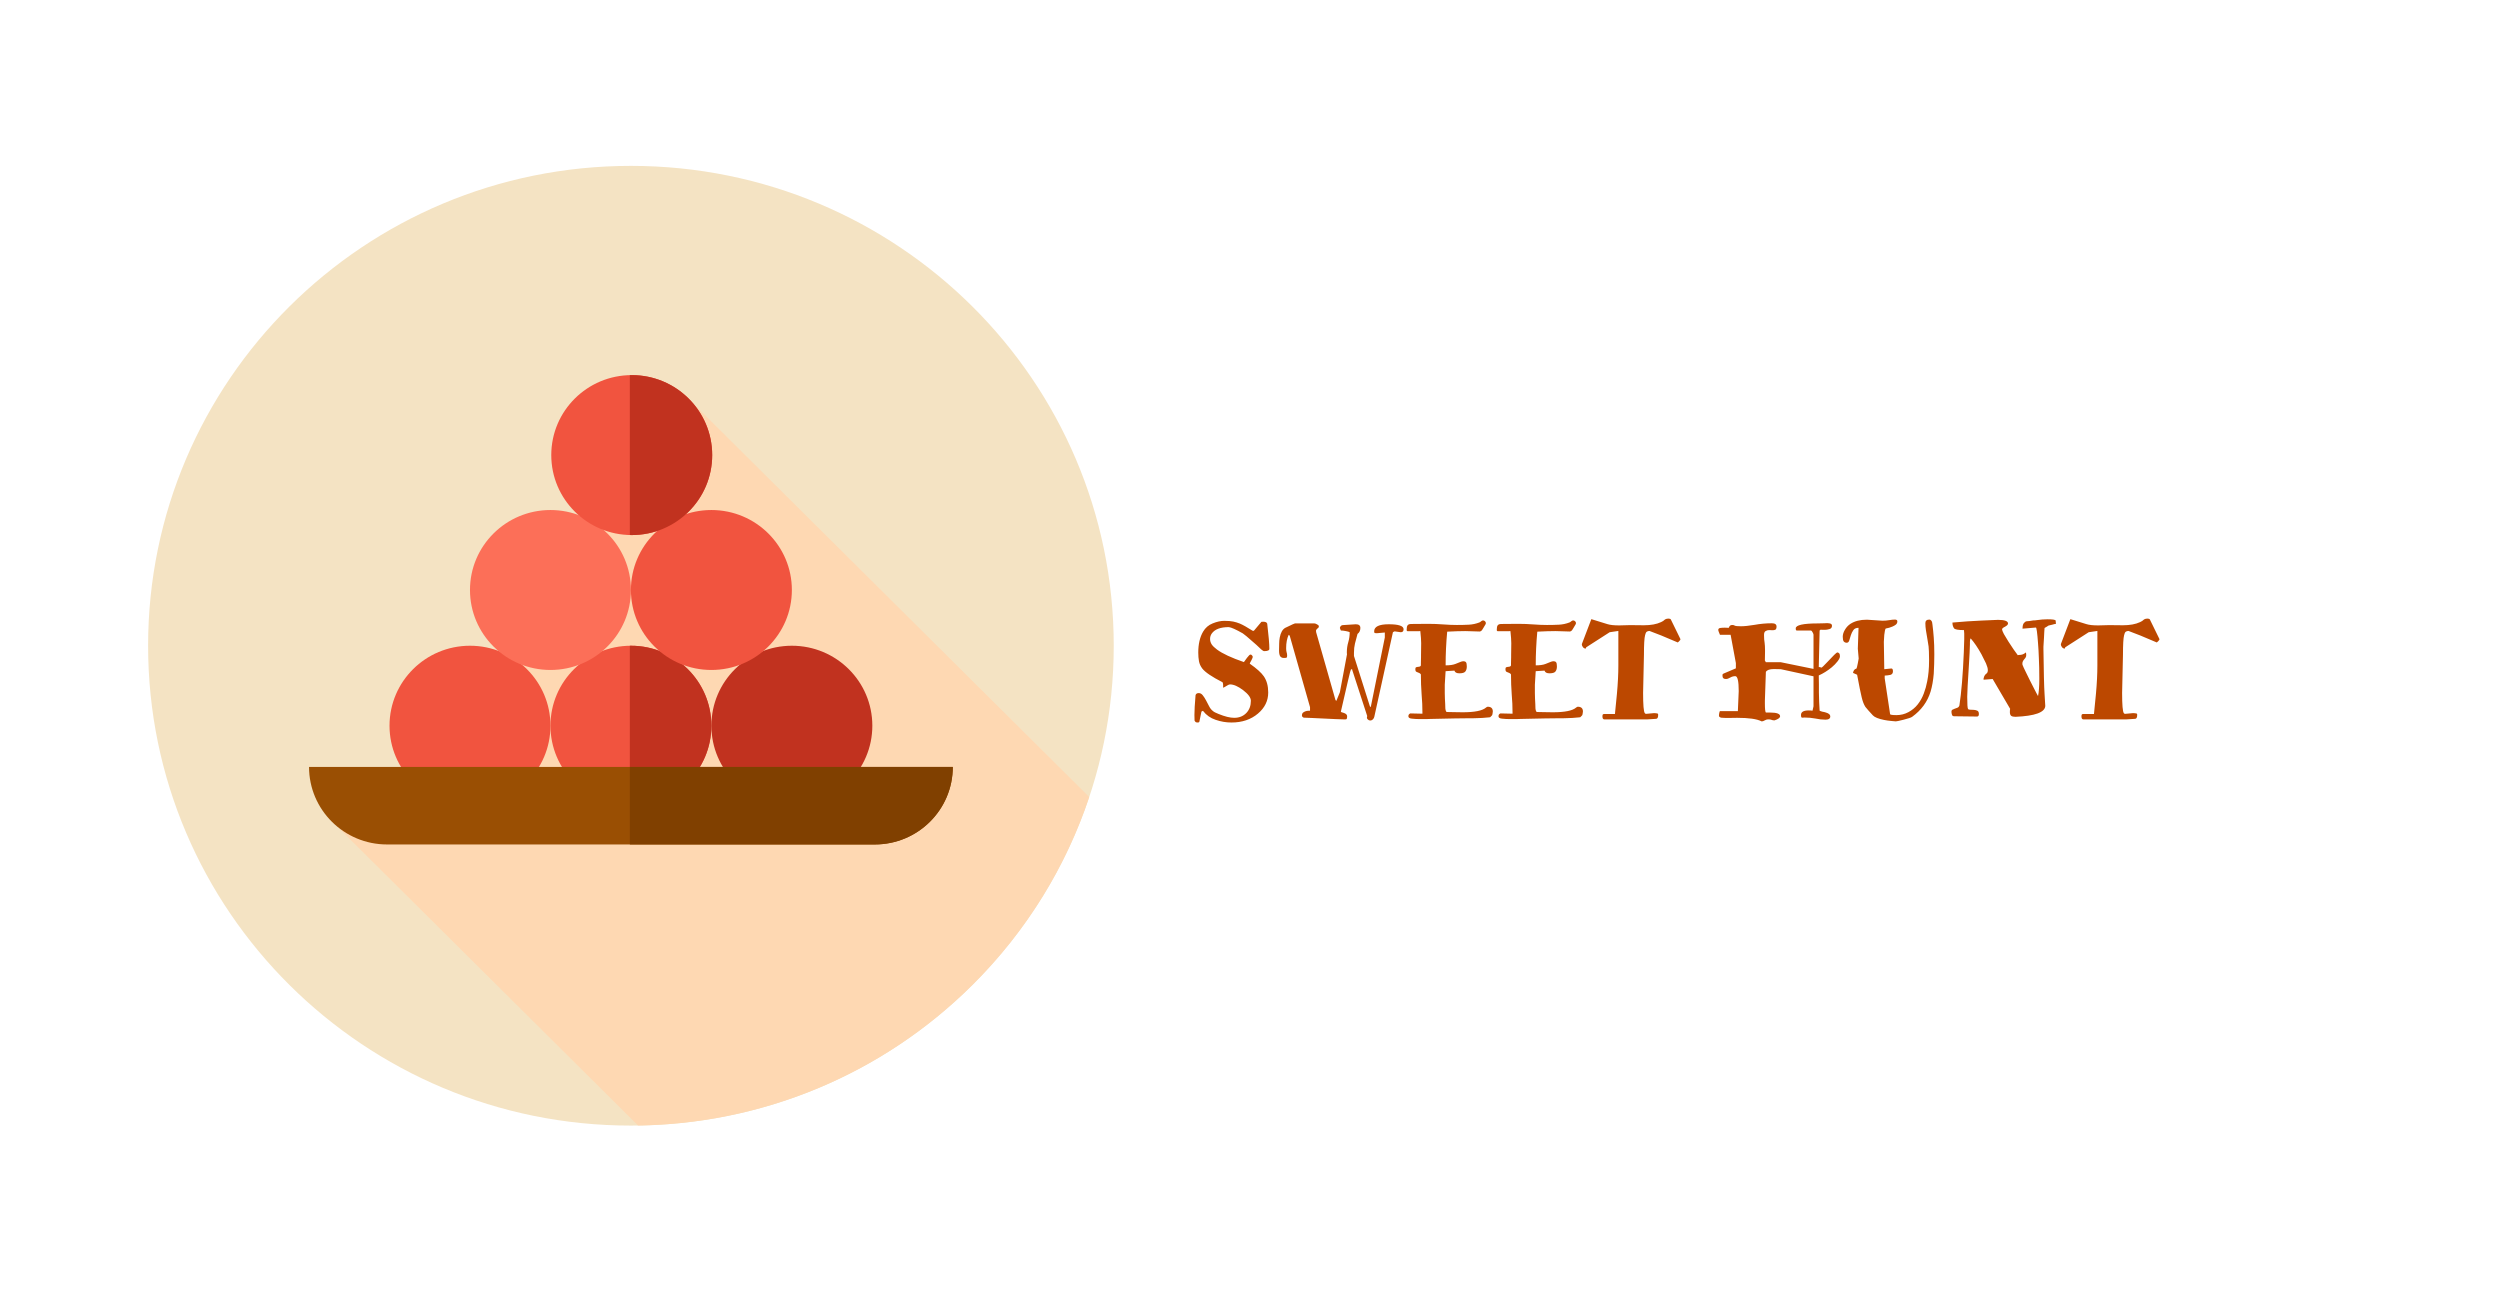 <svg width="422" height="218" viewBox="0 0 422 218" fill="none" xmlns="http://www.w3.org/2000/svg">
<rect width="422" height="218" fill="#1E1E1E"/>
<rect width="422" height="218" fill="white"/>
<g clip-path="url(#clip0_0_1)">
<path d="M106.5 190C151.511 190 188 153.735 188 109C188 64.265 151.511 28 106.5 28C61.489 28 25 64.265 25 109C25 153.735 61.489 190 106.5 190Z" fill="#F4E3C3"/>
<path d="M164.129 166.276C173.417 157.044 179.989 146.139 183.857 134.537L116.967 68.057L70.049 131.227L55.168 137.773L107.702 189.985C128.158 189.687 148.521 181.788 164.129 166.276Z" fill="#FED8B2"/>
<path d="M79.333 136C86.835 136 92.917 129.956 92.917 122.5C92.917 115.044 86.835 109 79.333 109C71.832 109 65.75 115.044 65.75 122.5C65.75 129.956 71.832 136 79.333 136Z" fill="#F1543F"/>
<path d="M106.5 136C114.002 136 120.083 129.956 120.083 122.5C120.083 115.044 114.002 109 106.5 109C98.998 109 92.917 115.044 92.917 122.5C92.917 129.956 98.998 136 106.5 136Z" fill="#F1543F"/>
<path d="M106.499 109C106.438 109 106.378 109.004 106.317 109.005V135.996C106.377 135.996 106.438 136 106.499 136C114.001 136 120.083 129.956 120.083 122.5C120.083 115.044 114.001 109 106.499 109Z" fill="#C1321F"/>
<path d="M133.667 136C141.168 136 147.25 129.956 147.25 122.5C147.25 115.044 141.168 109 133.667 109C126.165 109 120.083 115.044 120.083 122.5C120.083 129.956 126.165 136 133.667 136Z" fill="#C1321F"/>
<path d="M92.917 113.091C100.418 113.091 106.5 107.047 106.5 99.591C106.5 92.135 100.418 86.091 92.917 86.091C85.415 86.091 79.333 92.135 79.333 99.591C79.333 107.047 85.415 113.091 92.917 113.091Z" fill="#FC6F58"/>
<path d="M120.083 113.091C127.585 113.091 133.667 107.047 133.667 99.591C133.667 92.135 127.585 86.091 120.083 86.091C112.582 86.091 106.5 92.135 106.5 99.591C106.5 107.047 112.582 113.091 120.083 113.091Z" fill="#F1543F"/>
<path d="M147.661 142.545H65.338C58.063 142.545 52.166 136.685 52.166 129.454H160.832C160.833 136.685 154.936 142.545 147.661 142.545Z" fill="#9A4F03"/>
<path d="M106.317 129.454V142.545H147.662C154.936 142.545 160.833 136.685 160.833 129.454H106.317Z" fill="#804000"/>
<path d="M106.637 90.318C114.139 90.318 120.221 84.274 120.221 76.818C120.221 69.362 114.139 63.318 106.637 63.318C99.135 63.318 93.054 69.362 93.054 76.818C93.054 84.274 99.135 90.318 106.637 90.318Z" fill="#F1543F"/>
<path d="M106.637 63.318C106.53 63.318 106.424 63.324 106.317 63.326V90.311C106.423 90.313 106.529 90.319 106.637 90.319C114.138 90.319 120.22 84.274 120.22 76.819C120.22 69.362 114.138 63.318 106.637 63.318Z" fill="#C1321F"/>
</g>
<path d="M214.267 109.528C214.267 109.784 213.971 109.912 213.379 109.912C213.283 109.912 213.122 109.816 212.898 109.624L212.083 108.856L210.979 107.896C210.595 107.544 210.195 107.216 209.779 106.912C208.627 106.256 207.843 105.904 207.427 105.856C206.019 105.856 205.059 106.216 204.547 106.936C204.355 107.208 204.259 107.512 204.259 107.848C204.259 108.168 204.347 108.472 204.523 108.76C204.699 109.032 205.003 109.328 205.435 109.648C206.363 110.336 207.875 111.04 209.971 111.76C210.003 111.728 210.067 111.64 210.163 111.496L210.475 111.064C210.763 110.68 210.963 110.488 211.075 110.488C211.187 110.488 211.275 110.536 211.339 110.632C211.419 110.712 211.459 110.792 211.459 110.872C211.459 110.952 211.435 111.04 211.387 111.136C211.355 111.232 211.307 111.336 211.243 111.448C211.067 111.752 210.971 111.944 210.955 112.024C212.123 112.84 212.915 113.552 213.331 114.16C213.827 114.88 214.075 115.792 214.075 116.896C214.075 118.288 213.499 119.472 212.347 120.448C211.163 121.456 209.667 121.96 207.859 121.96C206.963 121.96 206.075 121.808 205.195 121.504C204.331 121.216 203.627 120.72 203.083 120.016L203.035 119.992C203.003 119.992 202.955 120.016 202.891 120.064C202.827 120.096 202.795 120.128 202.795 120.16L202.459 121.792C202.443 121.904 202.347 121.96 202.171 121.96C202.011 121.96 201.899 121.936 201.835 121.888C201.787 121.856 201.723 121.776 201.643 121.648L201.619 120.688C201.619 119.92 201.683 118.8 201.811 117.328C201.891 117.104 202.067 116.992 202.339 116.992C202.611 116.992 202.843 117.12 203.035 117.376C203.227 117.616 203.411 117.904 203.587 118.24L204.115 119.248C204.291 119.584 204.499 119.84 204.739 120.016C204.883 120.16 205.203 120.328 205.699 120.52C206.755 120.952 207.635 121.168 208.339 121.168C209.187 121.168 209.875 120.888 210.403 120.328C210.899 119.8 211.147 119.12 211.147 118.288C211.147 117.76 210.707 117.16 209.827 116.488C208.979 115.848 208.243 115.528 207.618 115.528C207.507 115.528 207.347 115.592 207.139 115.72C206.771 115.96 206.539 116.08 206.443 116.08C206.459 116 206.467 115.928 206.467 115.864V115.696C206.467 115.472 206.435 115.296 206.371 115.168C204.579 114.256 203.435 113.48 202.939 112.84C202.651 112.456 202.467 112.048 202.387 111.616C202.307 111.184 202.267 110.696 202.267 110.152C202.267 108.728 202.539 107.552 203.083 106.624C203.467 105.968 204.003 105.504 204.691 105.232C205.395 104.944 206.051 104.8 206.659 104.8C207.283 104.8 207.787 104.84 208.171 104.92C208.555 105 208.923 105.112 209.275 105.256C209.771 105.464 210.499 105.872 211.459 106.48H211.651L212.923 104.968L213.211 104.944C213.611 104.944 213.843 105.056 213.907 105.28C214.147 107.296 214.267 108.712 214.267 109.528ZM236.445 106.72L235.413 106.576C235.381 106.576 235.325 106.6 235.245 106.648C235.165 106.68 235.125 106.704 235.125 106.72L231.981 121C231.949 121.16 231.869 121.304 231.741 121.432C231.613 121.56 231.469 121.624 231.309 121.624C231.149 121.624 231.013 121.568 230.901 121.456C230.789 121.36 230.733 121.256 230.733 121.144C230.733 121.048 230.749 120.952 230.781 120.856L228.261 113.104V113.008L228.093 112.96C228.013 112.96 227.829 113.608 227.541 114.904L226.341 120.112C226.341 120.176 226.389 120.216 226.485 120.232C226.613 120.264 226.741 120.304 226.869 120.352C227.221 120.48 227.397 120.664 227.397 120.904C227.397 121.16 227.365 121.32 227.301 121.384C227.253 121.432 227.085 121.448 226.797 121.432C226.525 121.432 226.069 121.416 225.429 121.384C224.805 121.368 224.133 121.336 223.413 121.288C222.709 121.256 222.037 121.224 221.397 121.192C220.773 121.176 220.333 121.16 220.077 121.144C219.869 121.064 219.765 120.936 219.765 120.76C219.765 120.568 219.813 120.424 219.909 120.328C220.021 120.232 220.149 120.152 220.293 120.088C220.485 120.008 220.717 119.968 220.989 119.968C221.037 119.968 221.085 119.968 221.133 119.968V119.368L217.701 107.296L217.533 107.152C217.245 107.76 217.101 108.512 217.101 109.408C217.101 109.68 217.125 109.904 217.173 110.08C217.237 110.256 217.269 110.448 217.269 110.656C217.269 110.848 217.237 110.968 217.173 111.016C217.109 111.048 216.949 111.064 216.693 111.064C216.437 111.064 216.237 110.968 216.093 110.776C215.965 110.568 215.901 110.248 215.901 109.816C215.901 109.384 215.909 108.992 215.925 108.64C215.925 108.304 215.957 107.96 216.021 107.608C216.181 106.776 216.493 106.232 216.957 105.976L217.365 105.784C218.085 105.432 218.493 105.248 218.589 105.232H221.877C221.989 105.232 222.141 105.288 222.333 105.4C222.525 105.496 222.621 105.6 222.621 105.712C222.621 105.824 222.597 105.904 222.549 105.952C222.501 106 222.445 106.048 222.381 106.096C222.221 106.224 222.141 106.352 222.141 106.48L222.165 106.72L225.429 118.168L225.573 118.312L226.173 116.848L227.373 110.44C227.357 110.376 227.349 110.312 227.349 110.248V110.056C227.349 109.496 227.429 108.944 227.589 108.4C227.749 107.856 227.829 107.296 227.829 106.72C227.733 106.656 227.517 106.592 227.181 106.528C226.861 106.464 226.581 106.432 226.341 106.432L226.245 106.216C226.213 106.136 226.189 106.064 226.173 106C226.173 105.92 226.213 105.824 226.293 105.712C226.373 105.6 226.485 105.536 226.629 105.52L228.861 105.376C229.373 105.376 229.629 105.584 229.629 106C229.629 106.432 229.469 106.768 229.149 107.008C228.973 107.616 228.829 108.16 228.717 108.64C228.605 109.104 228.549 109.616 228.549 110.176V110.728L231.237 119.224L231.381 119.368L233.757 107.608V106.768L232.413 106.888C232.285 106.888 232.173 106.88 232.077 106.864C231.997 106.832 231.957 106.736 231.957 106.576C231.957 105.776 232.781 105.376 234.429 105.376C236.093 105.376 236.925 105.656 236.925 106.216C236.925 106.552 236.765 106.72 236.445 106.72ZM249.469 121.216L248.725 121.24H248.101C246.981 121.24 244.741 121.28 241.381 121.36L240.661 121.384H239.725C239.229 121.384 238.773 121.36 238.357 121.312C237.941 121.28 237.733 121.144 237.733 120.904C237.733 120.664 237.845 120.504 238.069 120.424L240.109 120.472C240.109 119.32 240.061 118.216 239.965 117.16C239.885 116.104 239.845 115 239.845 113.848C239.765 113.704 239.621 113.6 239.413 113.536C239.221 113.472 239.085 113.408 239.005 113.344C238.941 113.264 238.909 113.136 238.909 112.96C238.909 112.784 238.949 112.68 239.029 112.648C239.109 112.6 239.197 112.576 239.293 112.576C239.405 112.56 239.509 112.544 239.605 112.528C239.717 112.512 239.797 112.448 239.845 112.336V112L239.869 110.92V110.56L239.893 108.568C239.893 108.072 239.845 107.392 239.749 106.528C239.685 106.544 239.541 106.552 239.317 106.552H238.189H237.613C237.501 106.536 237.445 106.464 237.445 106.336C237.445 105.968 237.493 105.712 237.589 105.568C237.701 105.408 237.909 105.328 238.213 105.328L241.093 105.304C241.925 105.304 242.757 105.336 243.589 105.4C244.421 105.464 245.197 105.496 245.917 105.496C246.653 105.496 247.325 105.48 247.933 105.448C248.557 105.416 249.157 105.288 249.733 105.064C249.861 105 249.965 104.928 250.045 104.848C250.141 104.768 250.245 104.728 250.357 104.728C250.469 104.728 250.573 104.776 250.669 104.872C250.765 104.952 250.813 105.056 250.813 105.184L250.789 105.28V105.328L250.405 105.976C250.309 106.136 250.229 106.264 250.165 106.36C250.037 106.52 249.893 106.6 249.733 106.6C249.589 106.6 249.077 106.584 248.197 106.552C247.941 106.536 247.653 106.528 247.333 106.528C246.533 106.528 245.517 106.56 244.285 106.624C244.109 108.528 244.021 110.424 244.021 112.312C244.725 112.312 245.277 112.232 245.677 112.072L246.517 111.736C246.693 111.656 246.869 111.616 247.045 111.616C247.221 111.616 247.357 111.672 247.453 111.784C247.549 111.896 247.597 112.136 247.597 112.504C247.597 112.872 247.509 113.16 247.333 113.368C247.173 113.56 246.845 113.656 246.349 113.656C245.869 113.656 245.589 113.504 245.509 113.2L244.021 113.296L243.997 113.608C243.917 114.664 243.877 115.32 243.877 115.576V116.248C243.877 116.44 243.877 116.688 243.877 116.992C243.893 117.28 243.901 117.592 243.901 117.928C243.917 118.248 243.933 118.552 243.949 118.84C243.965 119.128 243.973 119.376 243.973 119.584C243.989 119.776 244.005 119.88 244.021 119.896L244.165 120.184L245.365 120.208L246.901 120.232C248.917 120.232 250.229 119.968 250.837 119.44C250.949 119.344 251.045 119.296 251.125 119.296C251.701 119.296 251.989 119.568 251.989 120.112L251.941 120.448C251.909 120.656 251.877 120.76 251.845 120.76L251.533 121.072L251.293 121.096C250.493 121.176 249.885 121.216 249.469 121.216ZM264.68 121.216L263.936 121.24H263.312C262.192 121.24 259.952 121.28 256.592 121.36L255.872 121.384H254.936C254.44 121.384 253.984 121.36 253.568 121.312C253.152 121.28 252.944 121.144 252.944 120.904C252.944 120.664 253.056 120.504 253.28 120.424L255.32 120.472C255.32 119.32 255.272 118.216 255.176 117.16C255.096 116.104 255.056 115 255.056 113.848C254.976 113.704 254.832 113.6 254.624 113.536C254.432 113.472 254.296 113.408 254.216 113.344C254.152 113.264 254.12 113.136 254.12 112.96C254.12 112.784 254.16 112.68 254.24 112.648C254.32 112.6 254.408 112.576 254.504 112.576C254.616 112.56 254.72 112.544 254.816 112.528C254.928 112.512 255.008 112.448 255.056 112.336V112L255.08 110.92V110.56L255.104 108.568C255.104 108.072 255.056 107.392 254.96 106.528C254.896 106.544 254.752 106.552 254.528 106.552H253.4H252.824C252.712 106.536 252.656 106.464 252.656 106.336C252.656 105.968 252.704 105.712 252.8 105.568C252.912 105.408 253.12 105.328 253.424 105.328L256.304 105.304C257.136 105.304 257.968 105.336 258.8 105.4C259.632 105.464 260.408 105.496 261.128 105.496C261.864 105.496 262.536 105.48 263.144 105.448C263.768 105.416 264.368 105.288 264.944 105.064C265.072 105 265.176 104.928 265.256 104.848C265.352 104.768 265.456 104.728 265.568 104.728C265.68 104.728 265.784 104.776 265.88 104.872C265.976 104.952 266.024 105.056 266.024 105.184L266 105.28V105.328L265.616 105.976C265.52 106.136 265.44 106.264 265.376 106.36C265.248 106.52 265.104 106.6 264.944 106.6C264.8 106.6 264.288 106.584 263.408 106.552C263.152 106.536 262.864 106.528 262.544 106.528C261.744 106.528 260.728 106.56 259.496 106.624C259.32 108.528 259.232 110.424 259.232 112.312C259.936 112.312 260.488 112.232 260.888 112.072L261.728 111.736C261.904 111.656 262.08 111.616 262.256 111.616C262.432 111.616 262.568 111.672 262.664 111.784C262.76 111.896 262.808 112.136 262.808 112.504C262.808 112.872 262.72 113.16 262.544 113.368C262.384 113.56 262.056 113.656 261.56 113.656C261.08 113.656 260.8 113.504 260.72 113.2L259.232 113.296L259.208 113.608C259.128 114.664 259.088 115.32 259.088 115.576V116.248C259.088 116.44 259.088 116.688 259.088 116.992C259.104 117.28 259.112 117.592 259.112 117.928C259.128 118.248 259.144 118.552 259.16 118.84C259.176 119.128 259.184 119.376 259.184 119.584C259.2 119.776 259.216 119.88 259.232 119.896L259.376 120.184L260.576 120.208L262.112 120.232C264.128 120.232 265.44 119.968 266.048 119.44C266.16 119.344 266.256 119.296 266.336 119.296C266.912 119.296 267.2 119.568 267.2 120.112L267.152 120.448C267.12 120.656 267.088 120.76 267.056 120.76L266.744 121.072L266.504 121.096C265.704 121.176 265.096 121.216 264.68 121.216ZM270.802 121.432C270.594 121.432 270.49 121.256 270.49 120.904C270.49 120.808 270.506 120.72 270.538 120.64C270.57 120.56 270.658 120.52 270.802 120.52H272.602C272.634 120.12 272.682 119.632 272.746 119.056C272.81 118.464 272.874 117.816 272.938 117.112C273.098 115.352 273.178 113.76 273.178 112.336V106.504L271.714 106.72L267.754 109.264C267.738 109.264 267.722 109.304 267.706 109.384C267.706 109.448 267.69 109.48 267.658 109.48C267.482 109.48 267.33 109.4 267.202 109.24C267.074 109.08 267.01 108.912 267.01 108.736L268.618 104.512L271.33 105.352C271.778 105.496 272.442 105.568 273.322 105.568L275.17 105.52L277.498 105.544C278.666 105.544 279.626 105.368 280.378 105.016C280.522 104.952 280.642 104.888 280.738 104.824C280.818 104.744 280.906 104.672 281.002 104.608C281.178 104.48 281.378 104.416 281.602 104.416C281.826 104.416 281.97 104.464 282.034 104.56L283.666 107.896C283.666 107.976 283.586 108.096 283.426 108.256C283.282 108.4 283.21 108.464 283.21 108.448L280.426 107.272L278.434 106.504C278.242 106.504 278.082 106.552 277.954 106.648C277.842 106.744 277.754 106.936 277.69 107.224C277.562 107.704 277.498 108.808 277.498 110.536L277.354 116.968C277.354 118.984 277.45 120.12 277.642 120.376C277.706 120.472 277.786 120.512 277.882 120.496L279.178 120.376C279.386 120.376 279.562 120.392 279.706 120.424C279.834 120.424 279.898 120.504 279.898 120.664C279.898 121.08 279.794 121.304 279.586 121.336L278.098 121.432H270.802ZM293.232 121.168L291.624 121.192C291.224 121.192 290.848 121.176 290.496 121.144C290.352 121.08 290.256 121.024 290.208 120.976C290.176 120.912 290.16 120.824 290.16 120.712L290.208 120.376C290.256 120.152 290.296 120.04 290.328 120.04H293.352L293.496 116.656C293.496 114.976 293.304 114.136 292.92 114.136C292.616 114.136 292.328 114.216 292.056 114.376C291.8 114.536 291.56 114.616 291.336 114.616C290.952 114.616 290.76 114.448 290.76 114.112C290.76 114.016 290.76 113.936 290.76 113.872C290.776 113.808 290.832 113.752 290.928 113.704L293.016 112.816V111.928L292.128 107.152H290.328C290.136 106.704 290.04 106.44 290.04 106.36C290.04 106.152 290.152 106.032 290.376 106C290.6 105.968 290.856 105.952 291.144 105.952L291.816 105.976C291.88 105.8 291.952 105.68 292.032 105.616C292.112 105.536 292.24 105.496 292.416 105.496C292.592 105.496 292.736 105.536 292.848 105.616C292.976 105.68 293.32 105.712 293.88 105.712C294.456 105.712 295.224 105.632 296.184 105.472C297.144 105.296 298.112 105.208 299.088 105.208C299.616 105.208 299.88 105.392 299.88 105.76C299.88 106.032 299.816 106.208 299.688 106.288C299.56 106.352 299.408 106.384 299.232 106.384L298.632 106.36C298.408 106.36 298.208 106.416 298.032 106.528C297.856 106.624 297.768 106.84 297.768 107.176C297.768 107.496 297.776 107.744 297.792 107.92C297.808 108.096 297.832 108.28 297.864 108.472C297.912 108.824 297.936 109.24 297.936 109.72C297.936 109.832 297.936 109.952 297.936 110.08L297.912 111.496L298.08 111.784H300.6L306.12 112.912V107.152C306.12 107.088 306.088 106.984 306.024 106.84C305.896 106.568 305.776 106.432 305.664 106.432H303.288C303.176 106.432 303.12 106.312 303.12 106.072C303.12 105.512 304.376 105.232 306.888 105.232C307.304 105.232 307.656 105.224 307.944 105.208C308.136 105.192 308.304 105.184 308.448 105.184C308.528 105.2 308.6 105.208 308.664 105.208C309.048 105.224 309.24 105.36 309.24 105.616C309.24 105.92 309.096 106.112 308.808 106.192C308.52 106.272 308.28 106.312 308.088 106.312H307.608C307.48 106.312 307.384 106.304 307.32 106.288L307.152 106.432L307.008 112.6C307.168 112.6 307.272 112.616 307.32 112.648C307.384 112.68 307.44 112.696 307.488 112.696C307.536 112.696 307.84 112.4 308.4 111.808C309.44 110.688 310.016 110.128 310.128 110.128C310.24 110.128 310.344 110.176 310.44 110.272C310.536 110.368 310.584 110.536 310.584 110.776C310.584 111 310.448 111.288 310.176 111.64C309.904 111.992 309.576 112.328 309.192 112.648C308.488 113.224 307.76 113.68 307.008 114.016C307.008 114.544 307.016 115.048 307.032 115.528V116.92C307.048 118.008 307.088 119.024 307.152 119.968C307.28 120.032 307.44 120.088 307.632 120.136C307.84 120.168 308.04 120.216 308.232 120.28C308.712 120.424 308.952 120.64 308.952 120.928C308.952 121.296 308.68 121.48 308.136 121.48C307.592 121.48 307.024 121.416 306.432 121.288C305.84 121.176 305.24 121.12 304.632 121.12L304.176 121.144C304.064 121.128 304.008 120.976 304.008 120.688C304.008 120.176 304.44 119.92 305.304 119.92C305.576 119.92 305.792 119.936 305.952 119.968L306.12 119.224V114.16L300.6 112.96L299.424 112.936C298.72 112.936 298.272 113.096 298.08 113.416L297.912 118.264V118.768C297.912 119.664 297.968 120.168 298.08 120.28H298.824C299.928 120.28 300.48 120.488 300.48 120.904C300.48 121.16 300.168 121.392 299.544 121.6C299.336 121.6 299.16 121.568 299.016 121.504C298.888 121.456 298.736 121.432 298.56 121.432C298.384 121.432 298.248 121.448 298.152 121.48C298.056 121.512 297.968 121.552 297.888 121.6C297.696 121.712 297.536 121.768 297.408 121.768H297.36C297.344 121.768 297.328 121.76 297.312 121.744C296.544 121.36 295.184 121.168 293.232 121.168ZM325.697 104.584C325.809 104.584 325.913 104.648 326.009 104.776C326.121 104.904 326.185 105.128 326.201 105.448C326.233 105.768 326.273 106.12 326.321 106.504L326.417 107.608C326.481 108.424 326.513 109.368 326.513 110.44C326.513 111.496 326.481 112.592 326.417 113.728C326.321 114.864 326.145 115.864 325.889 116.728C325.361 118.456 324.321 119.88 322.769 121C322.593 121.128 322.121 121.288 321.353 121.48C320.601 121.672 320.153 121.768 320.009 121.768C319.865 121.768 319.601 121.744 319.217 121.696C318.833 121.664 318.441 121.608 318.041 121.528C317.081 121.336 316.449 121.08 316.145 120.76L315.401 119.944C315.193 119.72 315.017 119.512 314.873 119.32C314.745 119.112 314.633 118.888 314.537 118.648C314.441 118.408 314.345 118.088 314.249 117.688C314.089 117.048 313.833 115.784 313.481 113.896L312.785 113.584C312.833 113.36 312.897 113.2 312.977 113.104C313.057 112.992 313.193 112.904 313.385 112.84C313.433 112.728 313.505 112.432 313.601 111.952C313.697 111.456 313.745 111.192 313.745 111.16L313.601 109.504L313.721 105.976C313.305 105.976 313.009 106.112 312.833 106.384C312.657 106.64 312.521 106.92 312.425 107.224L312.161 108.088C312.081 108.36 311.937 108.496 311.729 108.496C311.521 108.496 311.353 108.424 311.225 108.28C311.113 108.136 311.057 107.872 311.057 107.488C311.057 107.104 311.177 106.712 311.417 106.312C311.657 105.896 311.969 105.56 312.353 105.304C313.073 104.84 313.977 104.608 315.065 104.608C315.113 104.608 315.153 104.608 315.185 104.608L317.777 104.776C318.177 104.776 318.553 104.744 318.905 104.68C319.273 104.616 319.593 104.584 319.865 104.584C320.137 104.584 320.273 104.688 320.273 104.896C320.273 105.104 320.193 105.28 320.033 105.424C319.873 105.552 319.681 105.664 319.457 105.76C319.089 105.92 318.705 106.032 318.305 106.096C318.209 106.224 318.129 106.584 318.065 107.176C318.017 107.768 317.993 108.152 317.993 108.328L318.065 112.96L319.265 112.84C319.441 112.84 319.529 113 319.529 113.32C319.529 113.64 319.385 113.84 319.097 113.92C318.809 113.984 318.489 114.024 318.137 114.04V114.496L319.049 120.544C319.065 120.656 319.425 120.712 320.129 120.712C320.849 120.712 321.521 120.544 322.145 120.208C322.769 119.872 323.289 119.44 323.705 118.912C324.137 118.368 324.481 117.752 324.737 117.064C324.993 116.392 325.185 115.704 325.313 115C325.521 113.976 325.625 112.824 325.625 111.544C325.625 111.464 325.625 111.376 325.625 111.28L325.601 109.96C325.601 109.464 325.529 108.848 325.385 108.112C325.257 107.36 325.161 106.784 325.097 106.384C325.033 105.984 325.001 105.584 325.001 105.184C325.001 104.784 325.233 104.584 325.697 104.584ZM333.723 120.952L329.859 120.904C329.667 120.904 329.547 120.824 329.499 120.664C329.435 120.472 329.403 120.288 329.403 120.112C329.403 119.968 329.459 119.864 329.571 119.8C329.683 119.736 329.811 119.68 329.955 119.632C330.115 119.584 330.267 119.528 330.411 119.464C330.571 119.4 330.683 119.272 330.747 119.08C331.083 116.92 331.331 113.936 331.491 110.128C331.523 109.12 331.547 108.384 331.563 107.92V106.936C331.563 106.744 331.547 106.552 331.515 106.36C330.539 106.36 329.979 106.256 329.835 106.048C329.659 105.792 329.571 105.472 329.571 105.088C331.299 104.928 332.939 104.816 334.491 104.752C336.043 104.672 336.963 104.632 337.251 104.632C338.371 104.632 338.939 104.832 338.955 105.232C338.955 105.424 338.787 105.608 338.451 105.784C338.115 105.944 337.947 106.096 337.947 106.24C337.947 106.368 338.051 106.632 338.259 107.032C338.483 107.416 338.739 107.84 339.027 108.304C339.683 109.328 340.211 110.096 340.611 110.608C340.643 110.576 340.707 110.56 340.803 110.56C341.283 110.56 341.667 110.416 341.955 110.128C342.003 110.224 342.027 110.368 342.027 110.56C342.027 110.736 341.995 110.872 341.931 110.968C341.883 111.064 341.811 111.16 341.715 111.256C341.491 111.512 341.379 111.752 341.379 111.976C341.379 112.184 341.395 112.288 341.427 112.288C341.491 112.48 341.667 112.864 341.955 113.44L342.675 114.904C342.867 115.304 343.059 115.68 343.251 116.032C343.443 116.384 343.603 116.696 343.731 116.968C343.875 117.24 343.971 117.416 344.019 117.496C344.163 116.856 344.235 115.88 344.235 114.568C344.235 113.24 344.211 112.104 344.163 111.16C344.131 110.2 344.083 109.336 344.019 108.568C343.891 106.808 343.771 105.928 343.659 105.928L341.403 106.12C341.403 105.656 341.483 105.336 341.643 105.16C341.803 104.984 341.947 104.888 342.075 104.872L342.603 104.824C342.795 104.792 342.995 104.76 343.203 104.728C343.427 104.728 343.627 104.712 343.803 104.68C344.443 104.584 345.051 104.536 345.627 104.536C346.491 104.536 346.947 104.608 346.995 104.752L347.043 105.304C346.883 105.32 346.675 105.368 346.419 105.448C346.179 105.512 345.971 105.56 345.795 105.592C345.747 105.624 345.635 105.696 345.459 105.808C345.283 105.904 345.171 105.968 345.123 106C345.107 106.128 345.091 106.344 345.075 106.648C345.075 106.936 345.059 107.256 345.027 107.608C344.963 108.408 344.931 108.928 344.931 109.168V109.552C344.979 113.456 345.043 115.992 345.123 117.16C345.203 118.328 345.243 119 345.243 119.176C345.179 120.248 343.499 120.856 340.203 121C339.883 121 339.643 120.944 339.483 120.832C339.339 120.704 339.267 120.496 339.267 120.208C339.267 119.904 339.283 119.72 339.315 119.656L336.363 114.616L334.827 114.736C334.827 114.672 334.827 114.6 334.827 114.52C334.843 114.424 334.883 114.296 334.947 114.136C335.027 113.96 335.147 113.816 335.307 113.704C335.467 113.592 335.547 113.4 335.547 113.128C335.547 112.84 335.443 112.456 335.235 111.976C335.011 111.496 334.755 110.984 334.467 110.44C333.859 109.336 333.251 108.44 332.643 107.752C332.563 107.88 332.523 108.08 332.523 108.352V108.784C332.507 109.552 332.451 110.696 332.355 112.216C332.163 115.16 332.067 116.96 332.067 117.616C332.067 118.88 332.115 119.568 332.211 119.68C332.275 119.76 332.403 119.8 332.595 119.8C332.787 119.8 332.987 119.808 333.195 119.824C333.419 119.84 333.611 119.888 333.771 119.968C333.947 120.048 334.035 120.232 334.035 120.52C334.035 120.808 333.931 120.952 333.723 120.952ZM351.661 121.432C351.453 121.432 351.349 121.256 351.349 120.904C351.349 120.808 351.365 120.72 351.397 120.64C351.429 120.56 351.517 120.52 351.661 120.52H353.461C353.493 120.12 353.541 119.632 353.605 119.056C353.669 118.464 353.733 117.816 353.797 117.112C353.957 115.352 354.037 113.76 354.037 112.336V106.504L352.573 106.72L348.613 109.264C348.597 109.264 348.581 109.304 348.565 109.384C348.565 109.448 348.549 109.48 348.517 109.48C348.341 109.48 348.189 109.4 348.061 109.24C347.933 109.08 347.869 108.912 347.869 108.736L349.477 104.512L352.189 105.352C352.637 105.496 353.301 105.568 354.181 105.568L356.029 105.52L358.357 105.544C359.525 105.544 360.485 105.368 361.237 105.016C361.381 104.952 361.501 104.888 361.597 104.824C361.677 104.744 361.765 104.672 361.861 104.608C362.037 104.48 362.237 104.416 362.461 104.416C362.685 104.416 362.829 104.464 362.893 104.56L364.525 107.896C364.525 107.976 364.445 108.096 364.285 108.256C364.141 108.4 364.069 108.464 364.069 108.448L361.285 107.272L359.293 106.504C359.101 106.504 358.941 106.552 358.813 106.648C358.701 106.744 358.613 106.936 358.549 107.224C358.421 107.704 358.357 108.808 358.357 110.536L358.213 116.968C358.213 118.984 358.309 120.12 358.501 120.376C358.565 120.472 358.645 120.512 358.741 120.496L360.037 120.376C360.245 120.376 360.421 120.392 360.565 120.424C360.693 120.424 360.757 120.504 360.757 120.664C360.757 121.08 360.653 121.304 360.445 121.336L358.957 121.432H351.661Z" fill="#BC4800"/>
<defs>
<clipPath id="clip0_0_1">
<rect width="163" height="162" fill="white" transform="translate(25 28)"/>
</clipPath>
</defs>
</svg>
